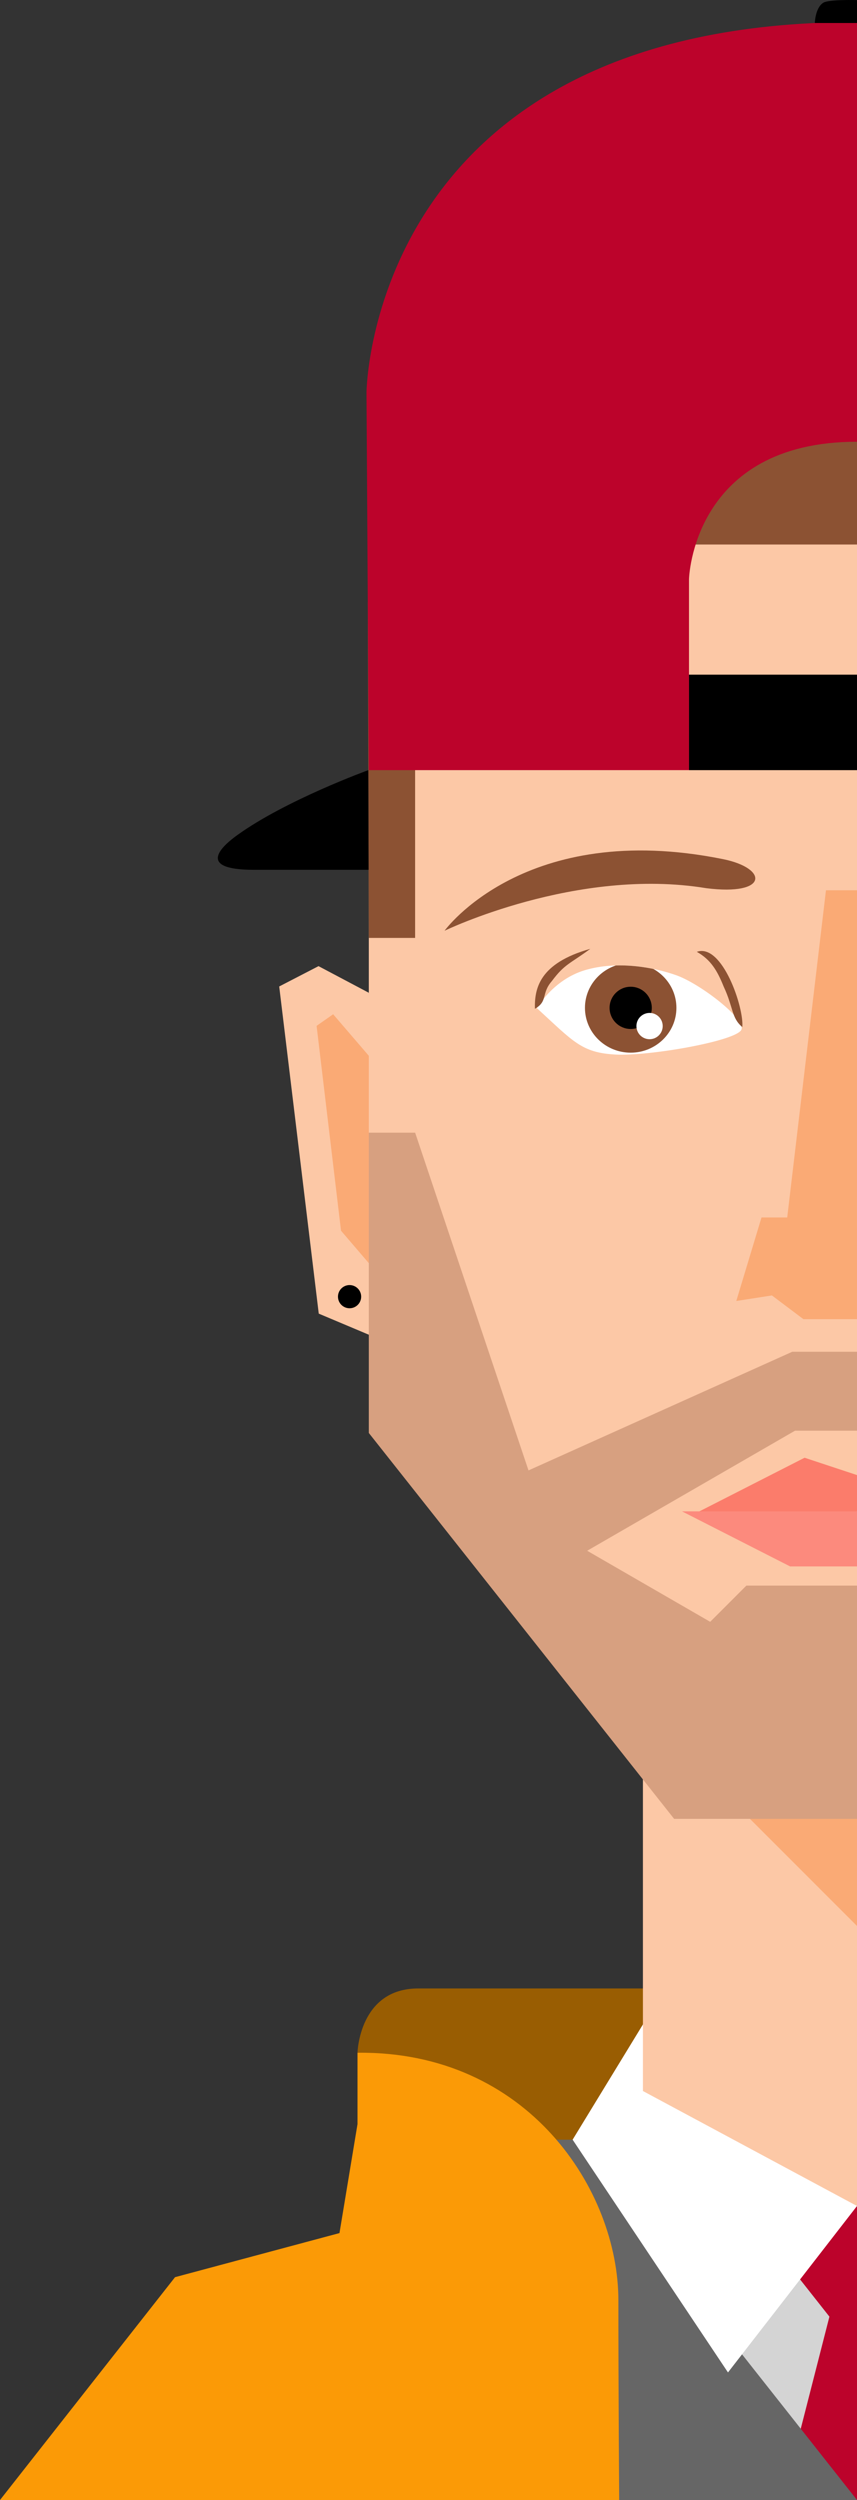 <?xml version="1.0" encoding="UTF-8" standalone="no"?>
<svg
   xmlns:osb="http://www.openswatchbook.org/uri/2009/osb"
   xmlns:dc="http://purl.org/dc/elements/1.1/"
   xmlns:cc="http://creativecommons.org/ns#"
   xmlns:rdf="http://www.w3.org/1999/02/22-rdf-syntax-ns#"
   xmlns:svg="http://www.w3.org/2000/svg"
   xmlns="http://www.w3.org/2000/svg"
   xmlns:xlink="http://www.w3.org/1999/xlink"
   id="svg8"
   version="1.1"
   viewBox="0 0 47.747 139.212"
   height="139.212mm"
   width="47.747mm">
  <rect x="0" y="0" width="47.747" height="139.212" fill="#333333" stroke="none"/>
  <defs
     id="defs2">
    <linearGradient
       osb:paint="solid"
       id="linearGradient4406">
      <stop
         id="stop4404"
         offset="0"
         style="stop-color:#000000;stop-opacity:1;" />
    </linearGradient>
    <linearGradient
       osb:paint="solid"
       id="linearGradient4354">
      <stop
         id="stop4352"
         offset="0"
         style="stop-color:#000000;stop-opacity:1;" />
    </linearGradient>
    <linearGradient
       gradientUnits="userSpaceOnUse"
       y2="194.738"
       x2="101.614"
       y1="194.738"
       x1="53.851"
       id="linearGradient4356"
       xlink:href="#linearGradient4354" />
    <clipPath
       id="clipPath5269"
       clipPathUnits="userSpaceOnUse">
      <path
         style="fill:#ffffff;fill-opacity:1;stroke:none;stroke-width:0.265px;stroke-linecap:butt;stroke-linejoin:miter;stroke-opacity:1"
         d="m 83.764,125.837 c 2.034,1.864 2.481,2.476 4.362,2.583 1.881,0.107 6.867,-0.772 7.04,-1.406 0.172,-0.634 -2.309,-2.529 -3.611,-2.999 -1.302,-0.47 -3.34,-0.823 -5.117,-0.292 -1.777,0.531 -2.674,2.115 -2.674,2.115 z"
         id="path5271" />
    </clipPath>
    <clipPath
       id="clipPath5269-3"
       clipPathUnits="userSpaceOnUse">
      <path
         style="fill:#ffffff;fill-opacity:1;stroke:none;stroke-width:0.265px;stroke-linecap:butt;stroke-linejoin:miter;stroke-opacity:1"
         d="m 83.764,125.837 c 2.034,1.864 2.481,2.476 4.362,2.583 1.881,0.107 6.867,-0.772 7.04,-1.406 0.172,-0.634 -2.309,-2.529 -3.611,-2.999 -1.302,-0.47 -3.34,-0.823 -5.117,-0.292 -1.777,0.531 -2.674,2.115 -2.674,2.115 z"
         id="path5271-6" />
    </clipPath>
  </defs>
  <g
     transform="translate(-53.851,-69.699)"
     id="layer20">
    <path
       id="path4412"
       d="m 74.399,124.981 -2.802,-1.483 -2.19,1.132 2.203,18.218 2.789,1.174 2.581,-11.249 -2.581,-7.729"
       style="fill:#fcc8a6;fill-opacity:1;stroke:none;stroke-width:0.265px;stroke-linecap:butt;stroke-linejoin:miter;stroke-opacity:1" />
  </g>
  <g
     transform="translate(-53.851,-69.699)"
     id="layer22">
    <path
       id="path4512"
       d="m 72.412,126.177 -0.922,0.646 1.361,11.408 1.548,1.806 1.29,-7.264 -1.29,-4.283"
       style="fill:#faaa75;fill-opacity:1;stroke:none;stroke-width:0.265px;stroke-linecap:butt;stroke-linejoin:miter;stroke-opacity:1" />
  </g>
  <g
     style="display:inline"
     transform="translate(-53.851,-69.699)"
     id="layer21">
    <circle
       r="0.646"
       cy="72.204"
       cx="19.476"
       id="path4509"
       style="fill:#000000;fill-opacity:1;stroke:none;stroke-width:0.265"
       transform="translate(53.851,69.699)" />
  </g>
  <g
     transform="translate(-53.851,-69.699)"
     style="display:inline"
     id="layer2">
    <path
       id="path3530"
       d="m 88.348,208.911 c -3.338,-10.71 -6.628,-19.445 -14.579,-24.905 0,0 0.086,-3.581 3.38,-3.581 h 16.503 l 7.945,28.486 z"
       style="display:inline;fill:#995d02;fill-opacity:1;stroke:none;stroke-width:0.265px;stroke-linecap:butt;stroke-linejoin:miter;stroke-opacity:1" />
  </g>
  <g
     transform="translate(-53.851,-69.699)"
     style="display:inline"
     id="layer4">
    <rect
       y="191.227"
       x="91.187"
       height="17.684"
       width="10.411"
       id="rect4364"
       style="fill:#d4d4d4;fill-opacity:1;stroke:none;stroke-width:0.185" />
  </g>
  <g
     transform="translate(-53.851,-69.699)"
     style="display:inline"
     id="layer5">
    <g
       id="g4373" />
    <path
       id="path4402"
       d="m 100.061,198.7 -2.612,10.211 h 4.149 v -16.372 l -4.832,1.983 z"
       style="fill:#bc032b;fill-opacity:1;stroke:none;stroke-width:0.265px;stroke-linecap:butt;stroke-linejoin:miter;stroke-opacity:1" />
  </g>
  <g
     transform="translate(-53.851,-69.699)"
     style="display:inline"
     id="layer8">
    <path
       id="path4414"
       d="m 85.754,188.846 h -3.609 v 20.064 c 6.484,0 12.968,-10e-6 19.453,0 z"
       style="fill:#666666;fill-opacity:1;stroke:none;stroke-width:0.265px;stroke-linecap:butt;stroke-linejoin:miter;stroke-opacity:1" />
  </g>
  <g
     transform="translate(-53.851,-69.699)"
     style="display:inline"
     id="layer3">
    <path
       id="path3530-3"
       d="m 53.851,208.911 9.753,-12.409 9.161,-2.455 1.004,-6.068 v -3.974 c 9.495,-0.107 14.535,7.658 14.535,13.792 0,5.022 0.044,11.113 0.044,11.113 z"
       style="fill:#fb9a06;fill-opacity:1;stroke:none;stroke-width:0.265px;stroke-linecap:butt;stroke-linejoin:miter;stroke-opacity:1" />
  </g>
  <g
     transform="translate(-53.851,-69.699)"
     style="display:inline"
     id="layer7">
    <path
       id="path4411"
       d="m 101.598,192.539 -11.42,-10.94 -4.424,7.247 8.656,12.961 z"
       style="fill:#ffffff;fill-opacity:1;stroke:none;stroke-width:0.265px;stroke-linecap:butt;stroke-linejoin:miter;stroke-opacity:1" />
  </g>
  <g
     transform="translate(-53.851,-69.699)"
     style="display:inline"
     id="layer9">
    <path
       id="path86"
       d="M 101.598,192.539 89.671,186.136 v -19.428 l 11.927,0.332 z"
       style="fill:#fcc8a6;fill-opacity:1;stroke:none;stroke-width:0.265px;stroke-linecap:butt;stroke-linejoin:miter;stroke-opacity:1" />
  </g>
  <g
     transform="translate(-53.851,-69.699)"
     id="layer17">
    <path
       id="path4377"
       d="m 95.634,170.982 5.963,5.963 v -9.906 z"
       style="fill:#faaa75;fill-opacity:1;stroke:none;stroke-width:0.265px;stroke-linecap:butt;stroke-linejoin:miter;stroke-opacity:1" />
  </g>
  <g
     transform="translate(-53.851,-69.699)"
     style="display:inline;opacity:1"
     id="layer11">
    <path
       id="path1032"
       d="M 101.598,167.93 82.106,155.515 74.399,132.772 V 112.584 L 101.598,90.386 Z"
       style="fill:#fcc8a6;fill-opacity:1;stroke:none;stroke-width:0.265px;stroke-linecap:butt;stroke-linejoin:miter;stroke-opacity:1" />
  </g>
  <g
     transform="translate(-53.851,-69.699)"
     style="display:inline"
     id="layer12">
    <path
       id="path1035"
       d="m 74.399,132.772 h 2.581 l 6.316,18.806 14.696,-6.607 h 3.606 v 4.396 h -3.454 l -11.579,6.685 6.853,3.957 2.016,-2.016 h 6.164 v 12.988 H 91.409 L 74.399,149.493 v -16.721 0"
       style="display:inline;opacity:1;fill:#d7a080;fill-opacity:1;stroke:none;stroke-width:0.265px;stroke-linecap:butt;stroke-linejoin:miter;stroke-opacity:1" />
  </g>
  <g
     transform="translate(-53.851,-69.699)"
     style="display:inline"
     id="layer13">
    <path
       id="path1039"
       d="M 76.979,103.242 V 121.927 h -2.581 l -0.057,-18.685 h 2.638"
       style="fill:#8c5233;fill-opacity:1;stroke:none;stroke-width:0.21px;stroke-linecap:butt;stroke-linejoin:miter;stroke-opacity:1" />
    <rect
       y="90.386"
       x="90.514"
       height="9.634"
       width="11.084"
       id="rect1050"
       style="fill:#8c5233;fill-opacity:1;stroke:none;stroke-width:0.265" />
  </g>
  <g
     transform="translate(-53.851,-69.699)"
     style="display:inline"
     id="layer14">
    <path
       id="path1042"
       d="m 74.399,112.584 h 17.839 v -10.634 c 0,0 0.182,-7.653 9.36,-7.653 V 70.927 c -27.16,0 -27.328,20.624 -27.328,20.624 z"
       style="fill:#bc032b;fill-opacity:1;stroke:none;stroke-width:0.265px;stroke-linecap:butt;stroke-linejoin:miter;stroke-opacity:1" />
  </g>
  <g
     transform="translate(-53.851,-69.699)"
     style="display:inline"
     id="layer15">
    <path
       d="m 101.598,112.584 v 0 h -9.36 v -5.317 h 9.36 v 5.317"
       style="fill:#000000;fill-opacity:1;stroke:none;stroke-width:0.265px;stroke-linecap:butt;stroke-linejoin:miter;stroke-opacity:1"
       id="path1045" />
  </g>
  <g
     transform="translate(-53.851,-69.699)"
     style="display:inline"
     id="layer16">
    <path
       id="path1053"
       d="m 74.37,112.584 c 0,0 -4.61,1.672 -7.315,3.629 -0.701,0.507 -2.419,1.921 0.932,1.921 h 6.4 z"
       style="fill:#000000;fill-opacity:1;stroke:none;stroke-width:0.265px;stroke-linecap:butt;stroke-linejoin:miter;stroke-opacity:1" />
  </g>
  <g
     transform="translate(-53.851,-69.699)"
     id="layer24">
    <path
       id="path4520"
       d="m 101.598,69.704 c 0,0 -1.561,-0.045 -1.871,0.143 C 99.269,70.126 99.248,70.98 99.248,70.98 h 2.35"
       style="fill:#000000;fill-opacity:1;stroke:none;stroke-width:0.339px;stroke-linecap:butt;stroke-linejoin:miter;stroke-opacity:1" />
  </g>
  <g
     transform="translate(-53.851,-69.699)"
     style="display:inline"
     id="layer18">
    <path
       id="path4395"
       d="m 101.598,151.838 -2.92,-0.966 -5.861,2.987 3.163,1.066 5.618,-1.066 v -2.021"
       style="fill:#fb7c6b;fill-opacity:1;stroke:none;stroke-width:0.265px;stroke-linecap:butt;stroke-linejoin:miter;stroke-opacity:1" />
  </g>
  <g
     transform="translate(-53.851,-69.699)"
     style="display:inline"
     id="layer19">
    <path
       id="path4398"
       d="m 101.598,156.925 h -3.726 l -6.022,-3.066 h 9.748 z"
       style="fill:#fc8a7d;fill-opacity:1;stroke:none;stroke-width:0.265px;stroke-linecap:butt;stroke-linejoin:miter;stroke-opacity:1" />
  </g>
  <g
     transform="translate(-53.851,-69.699)"
     id="layer23">
    <path
       id="path4515"
       d="m 101.598,119.273 h -1.729 l -2.159,18.219 h -1.432 l -1.405,4.651 1.985,-0.308 1.756,1.322 h 2.983 z"
       style="fill:#faaa75;fill-opacity:1;stroke:none;stroke-width:0.265px;stroke-linecap:butt;stroke-linejoin:miter;stroke-opacity:1" />
  </g>
  <g
     transform="translate(-53.851,-69.699)"
     id="layer25">
    <path
       id="path4523"
       d="m 94.135,117.54 c -11.039,-2.231 -15.517,3.988 -15.517,3.988 0,0 7.351,-3.56 14.58,-2.371 3.469,0.441 3.47,-1.105 0.937,-1.617 z"
       style="fill:#8c5233;fill-opacity:1;stroke:none;stroke-width:0.265px;stroke-linecap:butt;stroke-linejoin:miter;stroke-opacity:1" />
  </g>
  <g
     transform="translate(-53.851,-69.699)"
     style="display:inline"
     id="layer26">
    <path
       id="path4526"
       d="m 83.764,125.837 c 2.034,1.864 2.481,2.476 4.362,2.583 1.881,0.107 6.867,-0.772 7.04,-1.406 0.172,-0.634 -2.309,-2.529 -3.611,-2.999 -1.302,-0.47 -3.34,-0.823 -5.117,-0.292 -1.777,0.531 -2.674,2.115 -2.674,2.115 z"
       style="fill:#ffffff;fill-opacity:1;stroke:none;stroke-width:0.265px;stroke-linecap:butt;stroke-linejoin:miter;stroke-opacity:1" />
  </g>
  <g
     transform="translate(-53.851,-69.699)"
     style="display:inline"
     id="layer27">
    <ellipse
       clip-path="url(#clipPath5269)"
       ry="2.495"
       rx="2.548"
       cy="125.821"
       cx="88.989"
       id="path4533"
       style="opacity:1;fill:#8c5233;fill-opacity:1;stroke:none;stroke-width:0.31" />
  </g>
  <g
     transform="translate(-53.851,-69.699)"
     id="g4591"
     style="display:inline" />
  <g
     transform="translate(-53.851,-69.699)"
     id="layer28">
    <circle
       r="1.176"
       cy="125.821"
       cx="88.989"
       id="path4550"
       style="fill:#000000;stroke-width:0.178" />
  </g>
  <g
     style="display:inline"
     transform="translate(-53.851,-69.699)"
     id="layer29">
    <circle
       r="0.732"
       cy="126.835"
       cx="90.041"
       id="path4553"
       style="fill:#ffffff;stroke-width:0.265" />
  </g>
  <g
     style="display:inline"
     transform="translate(-53.851,-69.699)"
     id="layer30">
    <path
       id="path4556"
       d="m 83.653,125.874 c -0.024,-1.092 0.207,-2.533 3.087,-3.34 -1.147,0.845 -1.428,0.839 -2.143,1.797 -0.611,0.704 -0.198,1.11 -0.944,1.543 z"
       style="fill:#8c5233;fill-opacity:1;stroke:none;stroke-width:0.281px;stroke-linecap:butt;stroke-linejoin:miter;stroke-opacity:1" />
    <path
       id="path4556-3"
       d="m 95.207,126.891 c 0.11,-1.053 -1.113,-4.692 -2.534,-4.19 0.778,0.436 1.14,1.047 1.497,1.936 0.554,1.184 0.423,1.739 1.037,2.254 z"
       style="fill:#8c5233;fill-opacity:1;stroke:none;stroke-width:0.293px;stroke-linecap:butt;stroke-linejoin:miter;stroke-opacity:1" />
  </g>
</svg>
